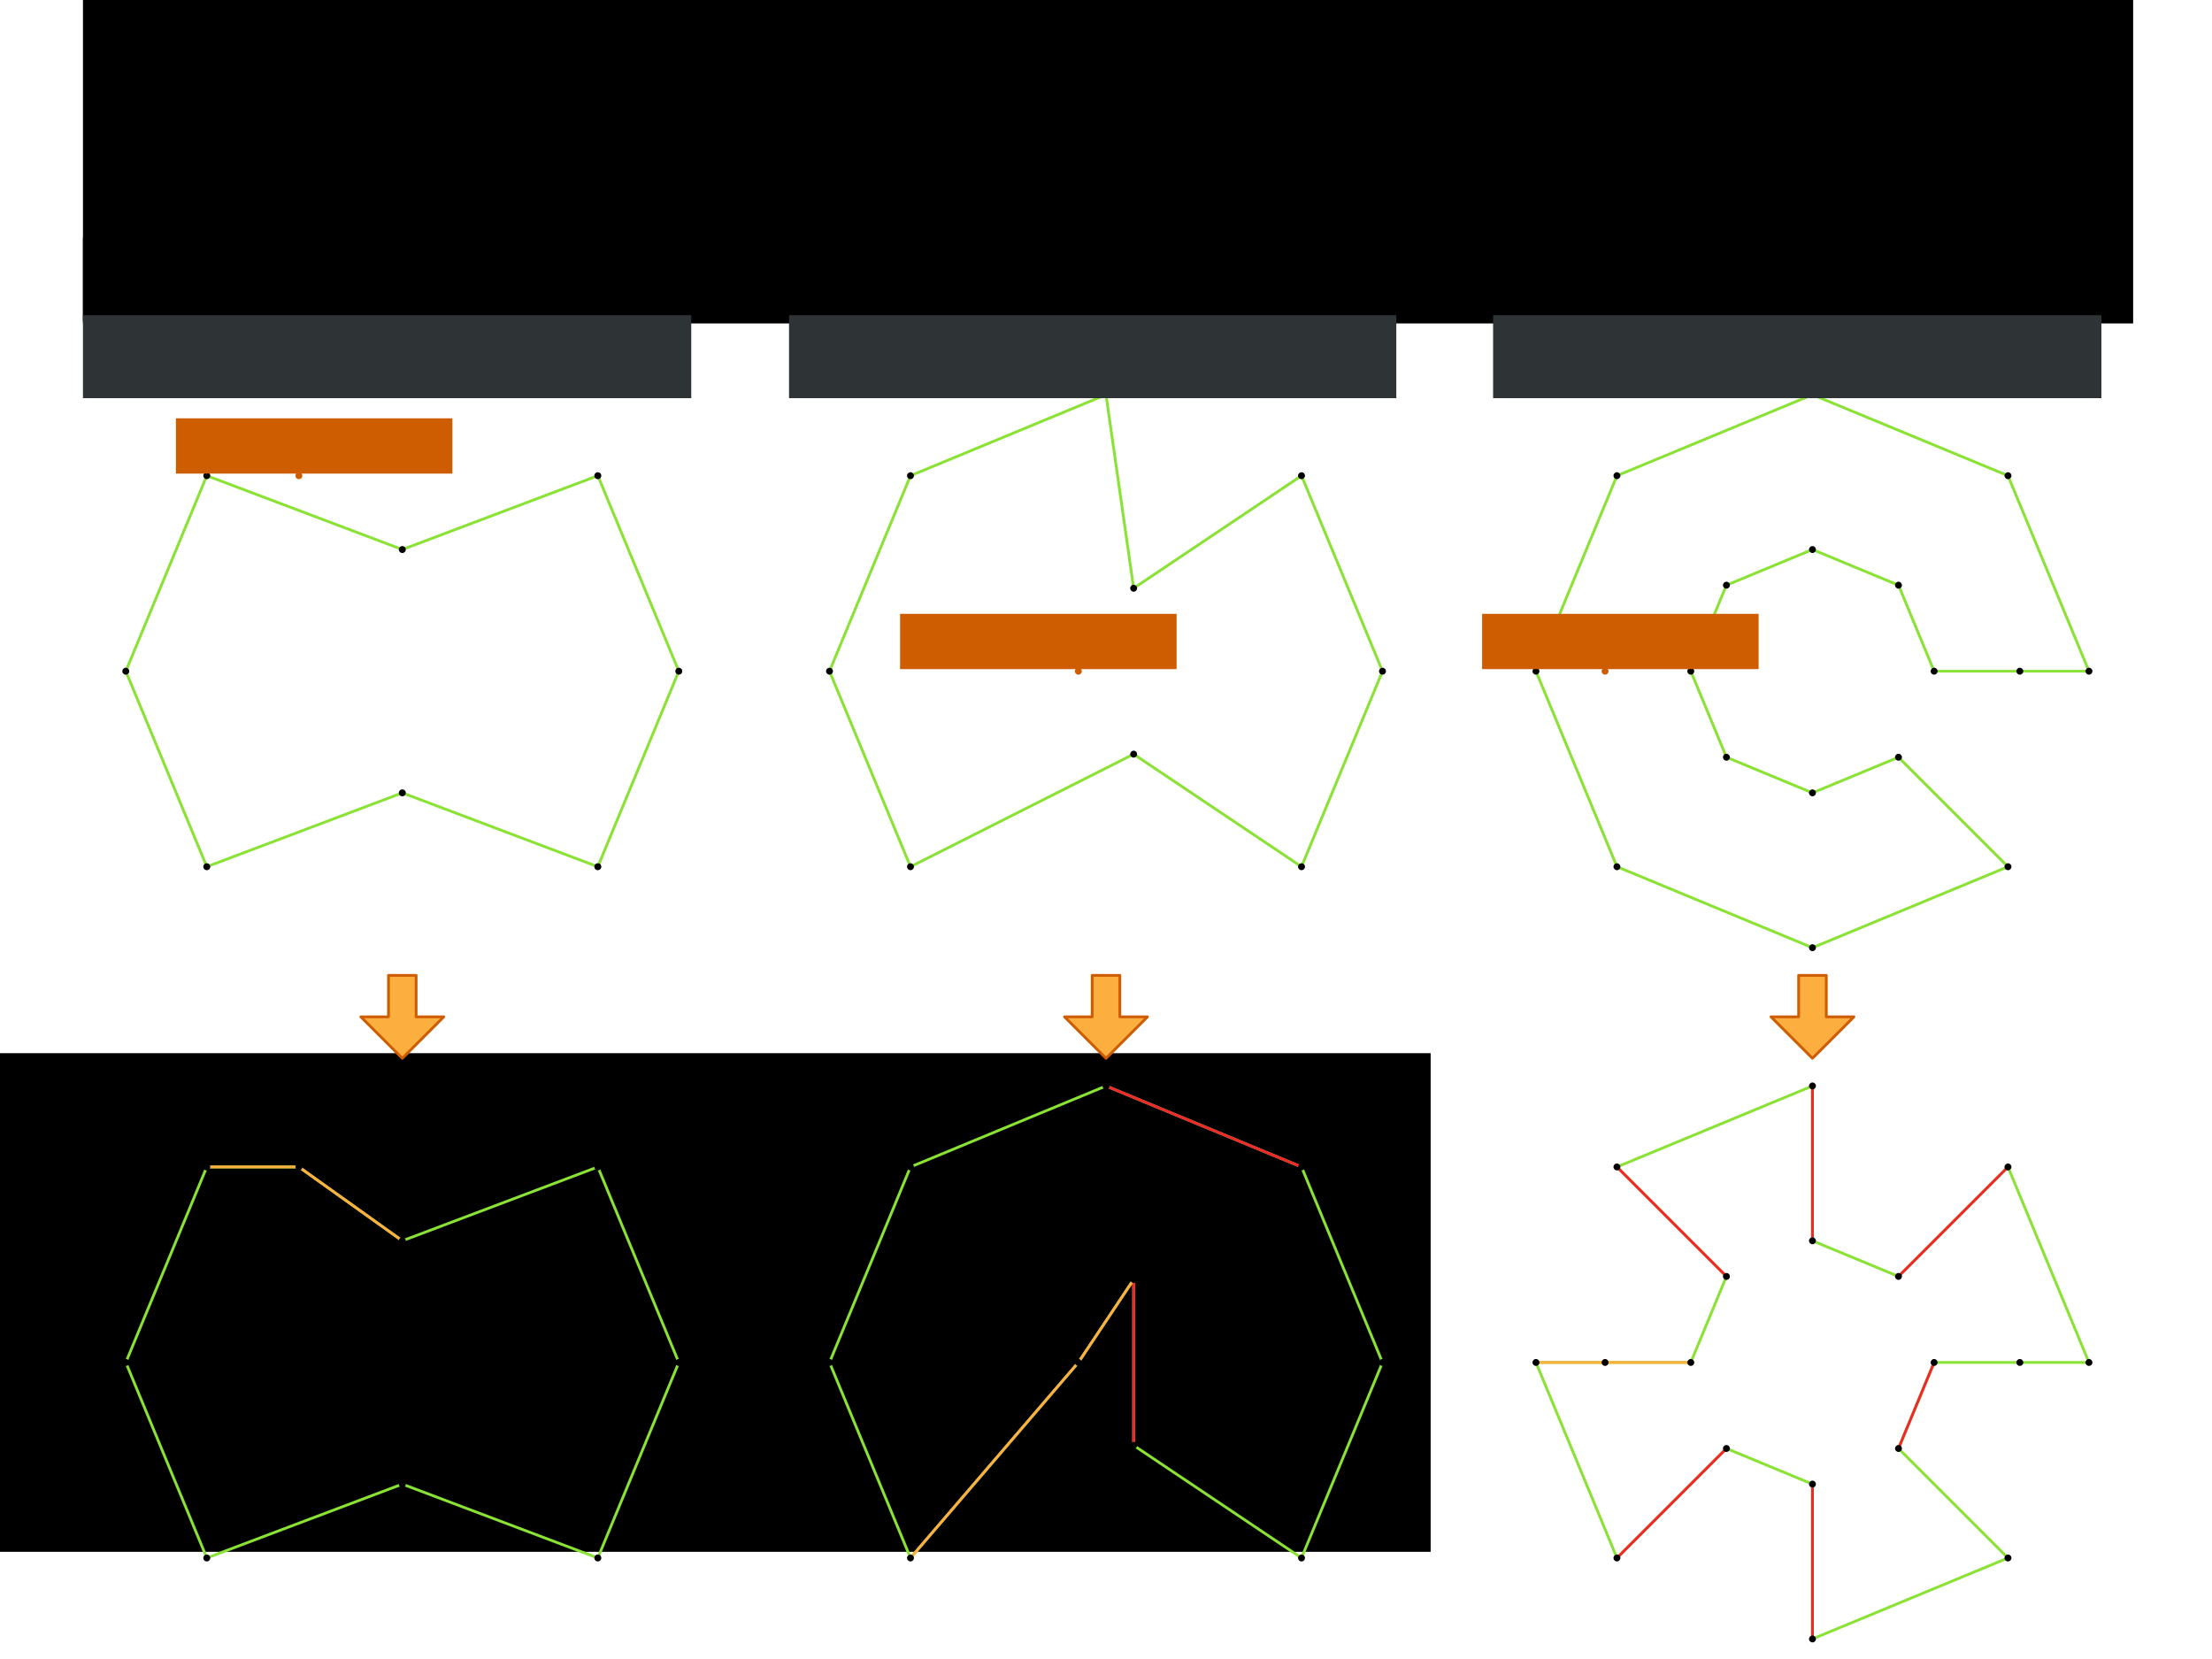 <?xml version="1.0" encoding="UTF-8" standalone="no"?>
<!-- Created with Inkscape (http://www.inkscape.org/) -->

<svg
   xmlns:dc="http://purl.org/dc/elements/1.1/"
   xmlns:cc="http://creativecommons.org/ns#"
   xmlns:rdf="http://www.w3.org/1999/02/22-rdf-syntax-ns#"
   xmlns:svg="http://www.w3.org/2000/svg"
   xmlns="http://www.w3.org/2000/svg"
   xmlns:sodipodi="http://sodipodi.sourceforge.net/DTD/sodipodi-0.dtd"
   xmlns:inkscape="http://www.inkscape.org/namespaces/inkscape"
   width="800"
   height="600"
   id="svg2"
   version="1.1"
   inkscape:version="0.48.5 r10040"
   sodipodi:docname="tspOptimalSolutionVolatility.svg"
   inkscape:export-filename="tspOptimalSolutionVolatility.png"
   inkscape:export-xdpi="90"
   inkscape:export-ydpi="90">
  <defs
     id="defs4">
    <inkscape:perspective
       sodipodi:type="inkscape:persp3d"
       inkscape:vp_x="0 : 526.18109 : 1"
       inkscape:vp_y="0 : 1000 : 0"
       inkscape:vp_z="744.09448 : 526.18109 : 1"
       inkscape:persp3d-origin="372.04724 : 350.78739 : 1"
       id="perspective10" />
    <inkscape:perspective
       id="perspective3633"
       inkscape:persp3d-origin="0.5 : 0.33333333 : 1"
       inkscape:vp_z="1 : 0.5 : 1"
       inkscape:vp_y="0 : 1000 : 0"
       inkscape:vp_x="0 : 0.5 : 1"
       sodipodi:type="inkscape:persp3d" />
    <inkscape:perspective
       id="perspective3633-0"
       inkscape:persp3d-origin="0.5 : 0.33333333 : 1"
       inkscape:vp_z="1 : 0.5 : 1"
       inkscape:vp_y="0 : 1000 : 0"
       inkscape:vp_x="0 : 0.5 : 1"
       sodipodi:type="inkscape:persp3d" />
    <inkscape:perspective
       id="perspective3633-4"
       inkscape:persp3d-origin="0.5 : 0.33333333 : 1"
       inkscape:vp_z="1 : 0.5 : 1"
       inkscape:vp_y="0 : 1000 : 0"
       inkscape:vp_x="0 : 0.5 : 1"
       sodipodi:type="inkscape:persp3d" />
    <inkscape:perspective
       id="perspective3633-6"
       inkscape:persp3d-origin="0.5 : 0.33333333 : 1"
       inkscape:vp_z="1 : 0.5 : 1"
       inkscape:vp_y="0 : 1000 : 0"
       inkscape:vp_x="0 : 0.5 : 1"
       sodipodi:type="inkscape:persp3d" />
    <inkscape:perspective
       id="perspective3702"
       inkscape:persp3d-origin="0.5 : 0.33333333 : 1"
       inkscape:vp_z="1 : 0.5 : 1"
       inkscape:vp_y="0 : 1000 : 0"
       inkscape:vp_x="0 : 0.5 : 1"
       sodipodi:type="inkscape:persp3d" />
    <inkscape:perspective
       id="perspective3740"
       inkscape:persp3d-origin="0.5 : 0.33333333 : 1"
       inkscape:vp_z="1 : 0.5 : 1"
       inkscape:vp_y="0 : 1000 : 0"
       inkscape:vp_x="0 : 0.5 : 1"
       sodipodi:type="inkscape:persp3d" />
    <inkscape:perspective
       id="perspective3775"
       inkscape:persp3d-origin="0.5 : 0.33333333 : 1"
       inkscape:vp_z="1 : 0.5 : 1"
       inkscape:vp_y="0 : 1000 : 0"
       inkscape:vp_x="0 : 0.5 : 1"
       sodipodi:type="inkscape:persp3d" />
    <inkscape:perspective
       id="perspective3775-7"
       inkscape:persp3d-origin="0.5 : 0.33333333 : 1"
       inkscape:vp_z="1 : 0.5 : 1"
       inkscape:vp_y="0 : 1000 : 0"
       inkscape:vp_x="0 : 0.5 : 1"
       sodipodi:type="inkscape:persp3d" />
    <inkscape:perspective
       id="perspective3775-4"
       inkscape:persp3d-origin="0.5 : 0.33333333 : 1"
       inkscape:vp_z="1 : 0.5 : 1"
       inkscape:vp_y="0 : 1000 : 0"
       inkscape:vp_x="0 : 0.5 : 1"
       sodipodi:type="inkscape:persp3d" />
    <inkscape:perspective
       id="perspective3775-75"
       inkscape:persp3d-origin="0.5 : 0.33333333 : 1"
       inkscape:vp_z="1 : 0.5 : 1"
       inkscape:vp_y="0 : 1000 : 0"
       inkscape:vp_x="0 : 0.5 : 1"
       sodipodi:type="inkscape:persp3d" />
    <inkscape:perspective
       id="perspective3896"
       inkscape:persp3d-origin="0.5 : 0.33333333 : 1"
       inkscape:vp_z="1 : 0.5 : 1"
       inkscape:vp_y="0 : 1000 : 0"
       inkscape:vp_x="0 : 0.5 : 1"
       sodipodi:type="inkscape:persp3d" />
    <inkscape:perspective
       id="perspective3896-4"
       inkscape:persp3d-origin="0.5 : 0.33333333 : 1"
       inkscape:vp_z="1 : 0.5 : 1"
       inkscape:vp_y="0 : 1000 : 0"
       inkscape:vp_x="0 : 0.5 : 1"
       sodipodi:type="inkscape:persp3d" />
    <inkscape:perspective
       id="perspective3927"
       inkscape:persp3d-origin="0.5 : 0.33333333 : 1"
       inkscape:vp_z="1 : 0.5 : 1"
       inkscape:vp_y="0 : 1000 : 0"
       inkscape:vp_x="0 : 0.5 : 1"
       sodipodi:type="inkscape:persp3d" />
    <inkscape:perspective
       id="perspective3927-3"
       inkscape:persp3d-origin="0.5 : 0.33333333 : 1"
       inkscape:vp_z="1 : 0.5 : 1"
       inkscape:vp_y="0 : 1000 : 0"
       inkscape:vp_x="0 : 0.5 : 1"
       sodipodi:type="inkscape:persp3d" />
    <inkscape:perspective
       id="perspective3927-8"
       inkscape:persp3d-origin="0.5 : 0.33333333 : 1"
       inkscape:vp_z="1 : 0.5 : 1"
       inkscape:vp_y="0 : 1000 : 0"
       inkscape:vp_x="0 : 0.5 : 1"
       sodipodi:type="inkscape:persp3d" />
    <inkscape:perspective
       id="perspective4002"
       inkscape:persp3d-origin="0.5 : 0.33333333 : 1"
       inkscape:vp_z="1 : 0.5 : 1"
       inkscape:vp_y="0 : 1000 : 0"
       inkscape:vp_x="0 : 0.5 : 1"
       sodipodi:type="inkscape:persp3d" />
    <inkscape:perspective
       id="perspective4002-7"
       inkscape:persp3d-origin="0.5 : 0.33333333 : 1"
       inkscape:vp_z="1 : 0.5 : 1"
       inkscape:vp_y="0 : 1000 : 0"
       inkscape:vp_x="0 : 0.5 : 1"
       sodipodi:type="inkscape:persp3d" />
    <inkscape:perspective
       id="perspective4002-2"
       inkscape:persp3d-origin="0.5 : 0.33333333 : 1"
       inkscape:vp_z="1 : 0.5 : 1"
       inkscape:vp_y="0 : 1000 : 0"
       inkscape:vp_x="0 : 0.5 : 1"
       sodipodi:type="inkscape:persp3d" />
    <inkscape:perspective
       id="perspective4077"
       inkscape:persp3d-origin="0.5 : 0.33333333 : 1"
       inkscape:vp_z="1 : 0.5 : 1"
       inkscape:vp_y="0 : 1000 : 0"
       inkscape:vp_x="0 : 0.5 : 1"
       sodipodi:type="inkscape:persp3d" />
    <inkscape:perspective
       id="perspective4077-4"
       inkscape:persp3d-origin="0.5 : 0.33333333 : 1"
       inkscape:vp_z="1 : 0.5 : 1"
       inkscape:vp_y="0 : 1000 : 0"
       inkscape:vp_x="0 : 0.5 : 1"
       sodipodi:type="inkscape:persp3d" />
    <inkscape:perspective
       id="perspective4077-46"
       inkscape:persp3d-origin="0.5 : 0.33333333 : 1"
       inkscape:vp_z="1 : 0.5 : 1"
       inkscape:vp_y="0 : 1000 : 0"
       inkscape:vp_x="0 : 0.5 : 1"
       sodipodi:type="inkscape:persp3d" />
    <inkscape:perspective
       id="perspective4152"
       inkscape:persp3d-origin="0.5 : 0.33333333 : 1"
       inkscape:vp_z="1 : 0.5 : 1"
       inkscape:vp_y="0 : 1000 : 0"
       inkscape:vp_x="0 : 0.5 : 1"
       sodipodi:type="inkscape:persp3d" />
    <inkscape:perspective
       id="perspective4152-7"
       inkscape:persp3d-origin="0.5 : 0.33333333 : 1"
       inkscape:vp_z="1 : 0.5 : 1"
       inkscape:vp_y="0 : 1000 : 0"
       inkscape:vp_x="0 : 0.5 : 1"
       sodipodi:type="inkscape:persp3d" />
    <inkscape:perspective
       id="perspective4152-0"
       inkscape:persp3d-origin="0.5 : 0.33333333 : 1"
       inkscape:vp_z="1 : 0.5 : 1"
       inkscape:vp_y="0 : 1000 : 0"
       inkscape:vp_x="0 : 0.5 : 1"
       sodipodi:type="inkscape:persp3d" />
    <inkscape:perspective
       id="perspective4227"
       inkscape:persp3d-origin="0.5 : 0.33333333 : 1"
       inkscape:vp_z="1 : 0.5 : 1"
       inkscape:vp_y="0 : 1000 : 0"
       inkscape:vp_x="0 : 0.5 : 1"
       sodipodi:type="inkscape:persp3d" />
    <inkscape:perspective
       id="perspective4227-1"
       inkscape:persp3d-origin="0.5 : 0.33333333 : 1"
       inkscape:vp_z="1 : 0.5 : 1"
       inkscape:vp_y="0 : 1000 : 0"
       inkscape:vp_x="0 : 0.5 : 1"
       sodipodi:type="inkscape:persp3d" />
    <inkscape:perspective
       id="perspective4227-3"
       inkscape:persp3d-origin="0.5 : 0.33333333 : 1"
       inkscape:vp_z="1 : 0.5 : 1"
       inkscape:vp_y="0 : 1000 : 0"
       inkscape:vp_x="0 : 0.5 : 1"
       sodipodi:type="inkscape:persp3d" />
    <inkscape:perspective
       id="perspective2987"
       inkscape:persp3d-origin="0.5 : 0.33333333 : 1"
       inkscape:vp_z="1 : 0.5 : 1"
       inkscape:vp_y="0 : 1000 : 0"
       inkscape:vp_x="0 : 0.5 : 1"
       sodipodi:type="inkscape:persp3d" />
    <inkscape:perspective
       id="perspective3018"
       inkscape:persp3d-origin="0.5 : 0.33333333 : 1"
       inkscape:vp_z="1 : 0.5 : 1"
       inkscape:vp_y="0 : 1000 : 0"
       inkscape:vp_x="0 : 0.5 : 1"
       sodipodi:type="inkscape:persp3d" />
    <inkscape:perspective
       id="perspective3049"
       inkscape:persp3d-origin="0.5 : 0.33333333 : 1"
       inkscape:vp_z="1 : 0.5 : 1"
       inkscape:vp_y="0 : 1000 : 0"
       inkscape:vp_x="0 : 0.5 : 1"
       sodipodi:type="inkscape:persp3d" />
  </defs>
  <sodipodi:namedview
     id="base"
     pagecolor="#ffffff"
     bordercolor="#666666"
     borderopacity="1.0"
     inkscape:pageopacity="1"
     inkscape:pageshadow="2"
     inkscape:zoom="1.3483333"
     inkscape:cx="401.48331"
     inkscape:cy="300"
     inkscape:document-units="px"
     inkscape:current-layer="layer1"
     showgrid="true"
     width="800px"
     borderlayer="true"
     gridtolerance="10"
     inkscape:window-width="1920"
     inkscape:window-height="1015"
     inkscape:window-x="0"
     inkscape:window-y="27"
     inkscape:window-maximized="1"
     inkscape:snap-grids="false"
     inkscape:snap-bbox="false"
     showguides="true"
     inkscape:guide-bbox="true"
     inkscape:snap-global="true"
     inkscape:object-nodes="false"
     inkscape:snap-smooth-nodes="false"
     inkscape:snap-object-midpoints="true"
     inkscape:snap-to-guides="false"
     inkscape:snap-nodes="true">
    <inkscape:grid
       empspacing="10"
       visible="true"
       enabled="true"
       snapvisiblegridlinesonly="true"
       spacingx="10px"
       spacingy="10px"
       dotted="true"
       type="xygrid"
       id="grid2845" />
  </sodipodi:namedview>
  <g
     inkscape:label="Base"
     inkscape:groupmode="layer"
     id="layer1"
     transform="translate(0,-452.362)"
     style="display:inline">
    <flowRoot
       xml:space="preserve"
       id="flowRoot4302"
       style="font-size:36px;font-style:normal;font-variant:normal;font-weight:normal;font-stretch:normal;text-align:center;line-height:125%;writing-mode:lr-tb;text-anchor:middle;fill:#000000;fill-opacity:1;stroke:none;font-family:Arial;-inkscape-font-specification:Arial"
       transform="translate(-20,230.362)"><flowRegion
         id="flowRegion4304"><rect
           id="rect4306"
           width="741.483"
           height="118.974"
           x="50"
           y="220"
           style="font-size:36px;text-align:center;text-anchor:middle" /></flowRegion><flowPara
         id="flowPara4308">Solution Optimale liée au cas du parcours routier du vendeur lambda -TSP </flowPara></flowRoot>    <flowRoot
       transform="translate(-20,388.362)"
       xml:space="preserve"
       id="flowRoot4302-6"
       style="font-size:14px;font-style:normal;font-variant:normal;font-weight:normal;font-stretch:normal;text-align:center;line-height:125%;writing-mode:lr-tb;text-anchor:middle;fill:#000000;fill-opacity:1;stroke:none;font-family:Arial;-inkscape-font-specification:Arial"><flowRegion
         id="flowRegion4304-7"><rect
           id="rect4306-3"
           width="740"
           height="30"
           x="50"
           y="150"
           style="font-size:14px;text-align:center;text-anchor:middle" /></flowRegion><flowPara
         id="flowPara4308-6">Quel est l'impact d'un changement sur le parcours initial ?</flowPara></flowRoot>    <g
       id="g3709"
       transform="translate(0,20)" />
    <flowRoot
       xml:space="preserve"
       id="flowRoot4157"
       style="font-size:40px;font-style:normal;font-weight:normal;line-height:125%;letter-spacing:0px;word-spacing:0px;fill:#000000;fill-opacity:1;stroke:none;font-family:Sans"><flowRegion
         id="flowRegion4159"><rect
           id="rect4161"
           width="10.955"
           height="72.472"
           x="16.011"
           y="-53.933" /></flowRegion><flowPara
         id="flowPara4163" /></flowRoot>    <flowRoot
       xml:space="preserve"
       id="flowRoot4442"
       style="font-size:20px;font-style:normal;font-variant:normal;font-weight:normal;font-stretch:normal;line-height:125%;letter-spacing:0px;word-spacing:0px;fill:#000000;fill-opacity:1;stroke:none;font-family:Serif;-inkscape-font-specification:Serif"
       transform="translate(0,452.362)"><flowRegion
         id="flowRegion4444"><rect
           id="rect4446"
           width="2.528"
           height="91.011"
           x="503.09"
           y="458.427" /></flowRegion><flowPara
         id="flowPara4448" /></flowRoot>    <flowRoot
       xml:space="preserve"
       id="flowRoot4510"
       style="font-size:20px;font-style:normal;font-variant:normal;font-weight:normal;font-stretch:normal;line-height:125%;letter-spacing:0px;word-spacing:0px;fill:#000000;fill-opacity:1;stroke:none;font-family:Serif;-inkscape-font-specification:Serif"
       transform="translate(0,452.362)"><flowRegion
         id="flowRegion4512"><rect
           id="rect4514"
           width="555.337"
           height="180.337"
           x="-37.921"
           y="380.899" /></flowRegion><flowPara
         id="flowPara4516" /></flowRoot>    <g
       id="g8492"
       transform="matrix(0.5,0,0,0.5,-386.845,504.431)" />
    <g
       transform="matrix(0.5,0,0,0.5,-416.845,504.431)"
       id="g8502" />
    <g
       transform="translate(1.604,-270)"
       id="g3617" />
    <g
       transform="matrix(0.75,0,0,0.75,875.063,57.966)"
       id="g5639" />
    <g
       id="g5659"
       transform="matrix(0.75,0,0,0.75,875.063,20.466)" />
    <g
       id="g5667"
       transform="translate(0.984,-12.791)">
      <path
         inkscape:connector-curvature="0"
         id="path5665"
         d="m 754.516,707.903 -29.289,-70.711 -70.711,-29.289 -70.711,29.289 -29.289,70.711 29.289,70.711 70.711,29.289 70.711,-29.289 -39.598,-39.598 -31.113,12.887 -31.113,-12.887 -12.887,-31.113 12.887,-31.113 31.113,-12.887 31.113,12.887 12.887,31.113 31,0 25,0"
         style="color:#000000;fill:none;stroke:#8ae234;stroke-width:1;stroke-linecap:round;stroke-linejoin:round;stroke-miterlimit:4;stroke-opacity:1;stroke-dasharray:none;marker:none;visibility:visible;display:inline;overflow:visible;enable-background:accumulate"
         sodipodi:nodetypes="cccccccccccccccccc" />
      <g
         transform="translate(653.266,456.791)"
         id="g4877">
        <path
           sodipodi:type="arc"
           style="color:#000000;fill:#000000;fill-opacity:1;fill-rule:nonzero;stroke:none;stroke-width:2;marker:none;visibility:visible;display:inline;overflow:visible;enable-background:accumulate"
           id="path4776-4"
           sodipodi:cx="145"
           sodipodi:cy="315"
           sodipodi:rx="5"
           sodipodi:ry="5"
           d="m 150,315 c 0,2.761 -2.239,5 -5,5 -2.761,0 -5,-2.239 -5,-5 0,-2.761 2.239,-5 5,-5 2.761,0 5,2.239 5,5 z"
           transform="matrix(0.25,0,0,0.25,-35,72.362)" />
        <path
           transform="matrix(0.25,0,0,0.25,35.711,101.651)"
           d="m 150,315 c 0,2.761 -2.239,5 -5,5 -2.761,0 -5,-2.239 -5,-5 0,-2.761 2.239,-5 5,-5 2.761,0 5,2.239 5,5 z"
           sodipodi:ry="5"
           sodipodi:rx="5"
           sodipodi:cy="315"
           sodipodi:cx="145"
           id="path4841"
           style="color:#000000;fill:#000000;fill-opacity:1;fill-rule:nonzero;stroke:none;stroke-width:2;marker:none;visibility:visible;display:inline;overflow:visible;enable-background:accumulate"
           sodipodi:type="arc" />
        <path
           transform="matrix(0.25,0,0,0.25,65,172.362)"
           d="m 150,315 c 0,2.761 -2.239,5 -5,5 -2.761,0 -5,-2.239 -5,-5 0,-2.761 2.239,-5 5,-5 2.761,0 5,2.239 5,5 z"
           sodipodi:ry="5"
           sodipodi:rx="5"
           sodipodi:cy="315"
           sodipodi:cx="145"
           id="path4843"
           style="color:#000000;fill:#000000;fill-opacity:1;fill-rule:nonzero;stroke:none;stroke-width:2;marker:none;visibility:visible;display:inline;overflow:visible;enable-background:accumulate"
           sodipodi:type="arc" />
        <path
           sodipodi:type="arc"
           style="color:#000000;fill:#000000;fill-opacity:1;fill-rule:nonzero;stroke:none;stroke-width:2;marker:none;visibility:visible;display:inline;overflow:visible;enable-background:accumulate"
           id="path4845"
           sodipodi:cx="145"
           sodipodi:cy="315"
           sodipodi:rx="5"
           sodipodi:ry="5"
           d="m 150,315 c 0,2.761 -2.239,5 -5,5 -2.761,0 -5,-2.239 -5,-5 0,-2.761 2.239,-5 5,-5 2.761,0 5,2.239 5,5 z"
           transform="matrix(0.25,0,0,0.25,35.711,243.073)" />
        <path
           transform="matrix(0.25,0,0,0.25,-35,272.362)"
           d="m 150,315 c 0,2.761 -2.239,5 -5,5 -2.761,0 -5,-2.239 -5,-5 0,-2.761 2.239,-5 5,-5 2.761,0 5,2.239 5,5 z"
           sodipodi:ry="5"
           sodipodi:rx="5"
           sodipodi:cy="315"
           sodipodi:cx="145"
           id="path4847"
           style="color:#000000;fill:#000000;fill-opacity:1;fill-rule:nonzero;stroke:none;stroke-width:2;marker:none;visibility:visible;display:inline;overflow:visible;enable-background:accumulate"
           sodipodi:type="arc" />
        <path
           transform="matrix(0.25,0,0,0.25,-105.711,243.073)"
           d="m 150,315 c 0,2.761 -2.239,5 -5,5 -2.761,0 -5,-2.239 -5,-5 0,-2.761 2.239,-5 5,-5 2.761,0 5,2.239 5,5 z"
           sodipodi:ry="5"
           sodipodi:rx="5"
           sodipodi:cy="315"
           sodipodi:cx="145"
           id="path4849"
           style="color:#000000;fill:#000000;fill-opacity:1;fill-rule:nonzero;stroke:none;stroke-width:2;marker:none;visibility:visible;display:inline;overflow:visible;enable-background:accumulate"
           sodipodi:type="arc" />
        <path
           sodipodi:type="arc"
           style="color:#000000;fill:#000000;fill-opacity:1;fill-rule:nonzero;stroke:none;stroke-width:2;marker:none;visibility:visible;display:inline;overflow:visible;enable-background:accumulate"
           id="path4851"
           sodipodi:cx="145"
           sodipodi:cy="315"
           sodipodi:rx="5"
           sodipodi:ry="5"
           d="m 150,315 c 0,2.761 -2.239,5 -5,5 -2.761,0 -5,-2.239 -5,-5 0,-2.761 2.239,-5 5,-5 2.761,0 5,2.239 5,5 z"
           transform="matrix(0.25,0,0,0.25,-105.711,101.651)" />
        <path
           sodipodi:type="arc"
           style="color:#000000;fill:#000000;fill-opacity:1;fill-rule:nonzero;stroke:none;stroke-width:2;marker:none;visibility:visible;display:inline;overflow:visible;enable-background:accumulate"
           id="path4853"
           sodipodi:cx="145"
           sodipodi:cy="315"
           sodipodi:rx="5"
           sodipodi:ry="5"
           d="m 150,315 c 0,2.761 -2.239,5 -5,5 -2.761,0 -5,-2.239 -5,-5 0,-2.761 2.239,-5 5,-5 2.761,0 5,2.239 5,5 z"
           transform="matrix(0.25,0,0,0.25,-135,172.362)" />
        <path
           transform="matrix(0.25,0,0,0.25,-35,128.362)"
           d="m 150,315 c 0,2.761 -2.239,5 -5,5 -2.761,0 -5,-2.239 -5,-5 0,-2.761 2.239,-5 5,-5 2.761,0 5,2.239 5,5 z"
           sodipodi:ry="5"
           sodipodi:rx="5"
           sodipodi:cy="315"
           sodipodi:cx="145"
           id="path4855"
           style="color:#000000;fill:#000000;fill-opacity:1;fill-rule:nonzero;stroke:none;stroke-width:2;marker:none;visibility:visible;display:inline;overflow:visible;enable-background:accumulate"
           sodipodi:type="arc" />
        <path
           sodipodi:type="arc"
           style="color:#000000;fill:#000000;fill-opacity:1;fill-rule:nonzero;stroke:none;stroke-width:2;marker:none;visibility:visible;display:inline;overflow:visible;enable-background:accumulate"
           id="path4857"
           sodipodi:cx="145"
           sodipodi:cy="315"
           sodipodi:rx="5"
           sodipodi:ry="5"
           d="m 150,315 c 0,2.761 -2.239,5 -5,5 -2.761,0 -5,-2.239 -5,-5 0,-2.761 2.239,-5 5,-5 2.761,0 5,2.239 5,5 z"
           transform="matrix(0.25,0,0,0.25,-35,216.362)" />
        <path
           sodipodi:type="arc"
           style="color:#000000;fill:#000000;fill-opacity:1;fill-rule:nonzero;stroke:none;stroke-width:2;marker:none;visibility:visible;display:inline;overflow:visible;enable-background:accumulate"
           id="path4859"
           sodipodi:cx="145"
           sodipodi:cy="315"
           sodipodi:rx="5"
           sodipodi:ry="5"
           d="m 150,315 c 0,2.761 -2.239,5 -5,5 -2.761,0 -5,-2.239 -5,-5 0,-2.761 2.239,-5 5,-5 2.761,0 5,2.239 5,5 z"
           transform="matrix(0.25,0,0,0.25,-3.887,141.249)" />
        <path
           transform="matrix(0.25,0,0,0.25,-66.113,141.249)"
           d="m 150,315 c 0,2.761 -2.239,5 -5,5 -2.761,0 -5,-2.239 -5,-5 0,-2.761 2.239,-5 5,-5 2.761,0 5,2.239 5,5 z"
           sodipodi:ry="5"
           sodipodi:rx="5"
           sodipodi:cy="315"
           sodipodi:cx="145"
           id="path4861"
           style="color:#000000;fill:#000000;fill-opacity:1;fill-rule:nonzero;stroke:none;stroke-width:2;marker:none;visibility:visible;display:inline;overflow:visible;enable-background:accumulate"
           sodipodi:type="arc" />
        <path
           sodipodi:type="arc"
           style="color:#000000;fill:#000000;fill-opacity:1;fill-rule:nonzero;stroke:none;stroke-width:2;marker:none;visibility:visible;display:inline;overflow:visible;enable-background:accumulate"
           id="path4865"
           sodipodi:cx="145"
           sodipodi:cy="315"
           sodipodi:rx="5"
           sodipodi:ry="5"
           d="m 150,315 c 0,2.761 -2.239,5 -5,5 -2.761,0 -5,-2.239 -5,-5 0,-2.761 2.239,-5 5,-5 2.761,0 5,2.239 5,5 z"
           transform="matrix(0.25,0,0,0.25,9,172.362)" />
        <path
           transform="matrix(0.25,0,0,0.25,-79,172.362)"
           d="m 150,315 c 0,2.761 -2.239,5 -5,5 -2.761,0 -5,-2.239 -5,-5 0,-2.761 2.239,-5 5,-5 2.761,0 5,2.239 5,5 z"
           sodipodi:ry="5"
           sodipodi:rx="5"
           sodipodi:cy="315"
           sodipodi:cx="145"
           id="path4867"
           style="color:#000000;fill:#000000;fill-opacity:1;fill-rule:nonzero;stroke:none;stroke-width:2;marker:none;visibility:visible;display:inline;overflow:visible;enable-background:accumulate"
           sodipodi:type="arc" />
        <path
           transform="matrix(0.25,0,0,0.25,-3.887,203.475)"
           d="m 150,315 c 0,2.761 -2.239,5 -5,5 -2.761,0 -5,-2.239 -5,-5 0,-2.761 2.239,-5 5,-5 2.761,0 5,2.239 5,5 z"
           sodipodi:ry="5"
           sodipodi:rx="5"
           sodipodi:cy="315"
           sodipodi:cx="145"
           id="path4869"
           style="color:#000000;fill:#000000;fill-opacity:1;fill-rule:nonzero;stroke:none;stroke-width:2;marker:none;visibility:visible;display:inline;overflow:visible;enable-background:accumulate"
           sodipodi:type="arc" />
        <path
           sodipodi:type="arc"
           style="color:#000000;fill:#000000;fill-opacity:1;fill-rule:nonzero;stroke:none;stroke-width:2;marker:none;visibility:visible;display:inline;overflow:visible;enable-background:accumulate"
           id="path4871"
           sodipodi:cx="145"
           sodipodi:cy="315"
           sodipodi:rx="5"
           sodipodi:ry="5"
           d="m 150,315 c 0,2.761 -2.239,5 -5,5 -2.761,0 -5,-2.239 -5,-5 0,-2.761 2.239,-5 5,-5 2.761,0 5,2.239 5,5 z"
           transform="matrix(0.25,0,0,0.25,-66.113,203.475)" />
        <path
           transform="matrix(0.25,0,0,0.25,40,172.362)"
           d="m 150,315 c 0,2.761 -2.239,5 -5,5 -2.761,0 -5,-2.239 -5,-5 0,-2.761 2.239,-5 5,-5 2.761,0 5,2.239 5,5 z"
           sodipodi:ry="5"
           sodipodi:rx="5"
           sodipodi:cy="315"
           sodipodi:cx="145"
           id="path4873"
           style="color:#000000;fill:#000000;fill-opacity:1;fill-rule:nonzero;stroke:none;stroke-width:2;marker:none;visibility:visible;display:inline;overflow:visible;enable-background:accumulate"
           sodipodi:type="arc" />
        <path
           sodipodi:type="arc"
           style="color:#000000;fill:#ce5c00;fill-opacity:1;fill-rule:nonzero;stroke:none;stroke-width:2;marker:none;visibility:visible;display:inline;overflow:visible;enable-background:accumulate"
           id="path4875"
           sodipodi:cx="145"
           sodipodi:cy="315"
           sodipodi:rx="5"
           sodipodi:ry="5"
           d="m 150,315 c 0,2.761 -2.239,5 -5,5 -2.761,0 -5,-2.239 -5,-5 0,-2.761 2.239,-5 5,-5 2.761,0 5,2.239 5,5 z"
           transform="matrix(0.25,0,0,0.25,-110,172.362)" />
      </g>
    </g>
    <flowRoot
       style="font-size:16px;font-style:normal;font-variant:normal;font-weight:normal;font-stretch:normal;text-align:center;line-height:125%;writing-mode:lr-tb;text-anchor:middle;fill:#ce5c00;fill-opacity:1;stroke:none;display:inline;font-family:Arial;-inkscape-font-specification:Arial"
       id="flowRoot5731"
       xml:space="preserve"
       transform="translate(210.945,452.272)"><flowRegion
         id="flowRegion5733"><rect
           style="font-size:16px;font-weight:normal;text-align:center;text-anchor:middle;fill:#ce5c00;-inkscape-font-specification:Arial"
           y="222.091"
           x="325.082"
           height="20"
           width="100"
           id="rect5735" /></flowRegion><flowPara
         id="flowPara5737">nouveau</flowPara></flowRoot>    <path
       style="color:#000000;fill:#fcaf3e;fill-opacity:1;fill-rule:nonzero;stroke:#ce5c00;stroke-width:1;stroke-linecap:round;stroke-linejoin:round;stroke-miterlimit:4;stroke-opacity:1;stroke-dasharray:none;stroke-dashoffset:40;marker:none;visibility:visible;display:inline;overflow:visible;enable-background:accumulate"
       d="m 650.5,805.112 10,0 0,15 10,0 -15,15 -15,-15 10,0 0,-15"
       id="path5747"
       inkscape:connector-curvature="0"
       sodipodi:nodetypes="cccccccc" />
    <path
       inkscape:connector-curvature="0"
       id="path5939"
       d="m 216.211,624.401 -70.711,26.711 -70.711,-26.711 -29.289,70.711 29.289,70.711 70.711,-26.711 70.711,26.711 29.289,-70.711 -29.289,-70.711"
       style="color:#000000;fill:none;stroke:#8ae234;stroke-width:1;stroke-linecap:round;stroke-linejoin:round;stroke-miterlimit:4;stroke-opacity:1;stroke-dasharray:none;marker:none;visibility:visible;display:inline;overflow:visible;enable-background:accumulate"
       sodipodi:nodetypes="ccccccccc" />
    <path
       sodipodi:type="arc"
       style="color:#000000;fill:#000000;fill-opacity:1;fill-rule:nonzero;stroke:none;stroke-width:2;marker:none;visibility:visible;display:inline;overflow:visible;enable-background:accumulate"
       id="path5945"
       sodipodi:cx="145"
       sodipodi:cy="315"
       sodipodi:rx="5"
       sodipodi:ry="5"
       d="m 150,315 a 5,5 0 1 1 -10,0 5,5 0 1 1 10,0 z"
       transform="matrix(0.25,0,0,0.25,179.961,545.651)" />
    <path
       sodipodi:type="arc"
       style="color:#000000;fill:#000000;fill-opacity:1;fill-rule:nonzero;stroke:none;stroke-width:2;marker:none;visibility:visible;display:inline;overflow:visible;enable-background:accumulate"
       id="path5947"
       sodipodi:cx="145"
       sodipodi:cy="315"
       sodipodi:rx="5"
       sodipodi:ry="5"
       d="m 150,315 a 5,5 0 1 1 -10,0 5,5 0 1 1 10,0 z"
       transform="matrix(0.25,0,0,0.25,209.25,616.362)" />
    <path
       transform="matrix(0.25,0,0,0.25,179.961,687.073)"
       d="m 150,315 a 5,5 0 1 1 -10,0 5,5 0 1 1 10,0 z"
       sodipodi:ry="5"
       sodipodi:rx="5"
       sodipodi:cy="315"
       sodipodi:cx="145"
       id="path5949"
       style="color:#000000;fill:#000000;fill-opacity:1;fill-rule:nonzero;stroke:none;stroke-width:2;marker:none;visibility:visible;display:inline;overflow:visible;enable-background:accumulate"
       sodipodi:type="arc" />
    <path
       sodipodi:type="arc"
       style="color:#000000;fill:#000000;fill-opacity:1;fill-rule:nonzero;stroke:none;stroke-width:2;marker:none;visibility:visible;display:inline;overflow:visible;enable-background:accumulate"
       id="path5953"
       sodipodi:cx="145"
       sodipodi:cy="315"
       sodipodi:rx="5"
       sodipodi:ry="5"
       d="m 150,315 a 5,5 0 1 1 -10,0 5,5 0 1 1 10,0 z"
       transform="matrix(0.25,0,0,0.25,38.539,687.073)" />
    <path
       transform="matrix(0.25,0,0,0.25,38.539,545.651)"
       d="m 150,315 a 5,5 0 1 1 -10,0 5,5 0 1 1 10,0 z"
       sodipodi:ry="5"
       sodipodi:rx="5"
       sodipodi:cy="315"
       sodipodi:cx="145"
       id="path5955"
       style="color:#000000;fill:#000000;fill-opacity:1;fill-rule:nonzero;stroke:none;stroke-width:2;marker:none;visibility:visible;display:inline;overflow:visible;enable-background:accumulate"
       sodipodi:type="arc" />
    <path
       transform="matrix(0.25,0,0,0.25,9.25,616.362)"
       d="m 150,315 a 5,5 0 1 1 -10,0 5,5 0 1 1 10,0 z"
       sodipodi:ry="5"
       sodipodi:rx="5"
       sodipodi:cy="315"
       sodipodi:cx="145"
       id="path5957"
       style="color:#000000;fill:#000000;fill-opacity:1;fill-rule:nonzero;stroke:none;stroke-width:2;marker:none;visibility:visible;display:inline;overflow:visible;enable-background:accumulate"
       sodipodi:type="arc" />
    <path
       sodipodi:type="arc"
       style="color:#000000;fill:#000000;fill-opacity:1;fill-rule:nonzero;stroke:none;stroke-width:2;marker:none;visibility:visible;display:inline;overflow:visible;enable-background:accumulate"
       id="path5959"
       sodipodi:cx="145"
       sodipodi:cy="315"
       sodipodi:rx="5"
       sodipodi:ry="5"
       d="m 150,315 a 5,5 0 1 1 -10,0 5,5 0 1 1 10,0 z"
       transform="matrix(0.25,0,0,0.25,109.25,572.362)" />
    <path
       transform="matrix(0.25,0,0,0.25,109.25,660.362)"
       d="m 150,315 a 5,5 0 1 1 -10,0 5,5 0 1 1 10,0 z"
       sodipodi:ry="5"
       sodipodi:rx="5"
       sodipodi:cy="315"
       sodipodi:cx="145"
       id="path5961"
       style="color:#000000;fill:#000000;fill-opacity:1;fill-rule:nonzero;stroke:none;stroke-width:2;marker:none;visibility:visible;display:inline;overflow:visible;enable-background:accumulate"
       sodipodi:type="arc" />
    <path
       transform="matrix(0.25,0,0,0.25,71.844,545.651)"
       d="m 150,315 a 5,5 0 1 1 -10,0 5,5 0 1 1 10,0 z"
       sodipodi:ry="5"
       sodipodi:rx="5"
       sodipodi:cy="315"
       sodipodi:cx="145"
       id="path5977"
       style="color:#000000;fill:#ce5c00;fill-opacity:1;fill-rule:nonzero;stroke:none;stroke-width:2;marker:none;visibility:visible;display:inline;overflow:visible;enable-background:accumulate"
       sodipodi:type="arc" />
    <flowRoot
       transform="translate(-261.461,381.561)"
       xml:space="preserve"
       id="flowRoot6021"
       style="font-size:16px;font-style:normal;font-variant:normal;font-weight:normal;font-stretch:normal;text-align:center;line-height:125%;writing-mode:lr-tb;text-anchor:middle;fill:#ce5c00;fill-opacity:1;stroke:none;display:inline;font-family:Arial;-inkscape-font-specification:Arial"><flowRegion
         id="flowRegion6023"><rect
           id="rect6025"
           width="100"
           height="20"
           x="325.082"
           y="222.091"
           style="font-size:16px;font-weight:normal;text-align:center;text-anchor:middle;fill:#ce5c00;-inkscape-font-specification:Arial" /></flowRegion><flowPara
         id="flowPara6027">nouveau</flowPara></flowRoot>    <path
       sodipodi:nodetypes="cccccccc"
       inkscape:connector-curvature="0"
       id="path6029"
       d="m 140.5,805.112 10,0 0,15 10,0 -15,15 -15,-15 10,0 0,-15"
       style="color:#000000;fill:#fcaf3e;fill-opacity:1;fill-rule:nonzero;stroke:#ce5c00;stroke-width:1;stroke-linecap:round;stroke-linejoin:round;stroke-miterlimit:4;stroke-opacity:1;stroke-dasharray:none;stroke-dashoffset:40;marker:none;visibility:visible;display:inline;overflow:visible;enable-background:accumulate" />
    <path
       inkscape:connector-curvature="0"
       id="path3220"
       d="m 470.711,624.401 -60.711,40.711 -10,-70 -70.711,29.289 -29.289,70.711 29.289,70.711 80.711,-40.711 60.711,40.711 29.289,-70.711 -29.289,-70.711"
       style="color:#000000;fill:none;stroke:#8ae234;stroke-width:1;stroke-linecap:round;stroke-linejoin:round;stroke-miterlimit:4;stroke-opacity:1;stroke-dasharray:none;marker:none;visibility:visible;display:inline;overflow:visible;enable-background:accumulate"
       sodipodi:nodetypes="cccccccccc" />
    <flowRoot
       transform="translate(0.445,452.272)"
       xml:space="preserve"
       id="flowRoot3260"
       style="font-size:16px;font-style:normal;font-variant:normal;font-weight:normal;font-stretch:normal;text-align:center;line-height:125%;writing-mode:lr-tb;text-anchor:middle;fill:#ce5c00;fill-opacity:1;stroke:none;display:inline;font-family:Arial;-inkscape-font-specification:Arial"><flowRegion
         id="flowRegion3262"><rect
           id="rect3264"
           width="100"
           height="20"
           x="325.082"
           y="222.091"
           style="font-size:16px;font-weight:normal;text-align:center;text-anchor:middle;fill:#ce5c00;-inkscape-font-specification:Arial" /></flowRegion><flowPara
         id="flowPara3266">nouveau</flowPara></flowRoot>    <path
       sodipodi:type="arc"
       style="color:#000000;fill:#ce5c00;fill-opacity:1;fill-rule:nonzero;stroke:none;stroke-width:2;marker:none;visibility:visible;display:inline;overflow:visible;enable-background:accumulate"
       id="path3306"
       sodipodi:cx="145"
       sodipodi:cy="315"
       sodipodi:rx="5"
       sodipodi:ry="5"
       d="m 150,315 a 5,5 0 1 1 -10,0 5,5 0 1 1 10,0 z"
       transform="matrix(0.25,0,0,0.25,353.75,616.362)" />
    <g
       id="g3534"
       transform="translate(0,19)">
      <path
         sodipodi:type="arc"
         style="color:#000000;fill:#000000;fill-opacity:1;fill-rule:nonzero;stroke:none;stroke-width:2;marker:none;visibility:visible;display:inline;overflow:visible;enable-background:accumulate"
         id="path3224"
         sodipodi:cx="145"
         sodipodi:cy="315"
         sodipodi:rx="5"
         sodipodi:ry="5"
         d="m 150,315 c 0,2.761 -2.239,5 -5,5 -2.761,0 -5,-2.239 -5,-5 0,-2.761 2.239,-5 5,-5 2.761,0 5,2.239 5,5 z"
         transform="matrix(0.25,0,0,0.25,363.75,497.362)" />
      <path
         transform="matrix(0.25,0,0,0.25,434.461,526.651)"
         d="m 150,315 c 0,2.761 -2.239,5 -5,5 -2.761,0 -5,-2.239 -5,-5 0,-2.761 2.239,-5 5,-5 2.761,0 5,2.239 5,5 z"
         sodipodi:ry="5"
         sodipodi:rx="5"
         sodipodi:cy="315"
         sodipodi:cx="145"
         id="path3226"
         style="color:#000000;fill:#000000;fill-opacity:1;fill-rule:nonzero;stroke:none;stroke-width:2;marker:none;visibility:visible;display:inline;overflow:visible;enable-background:accumulate"
         sodipodi:type="arc" />
      <path
         transform="matrix(0.25,0,0,0.25,463.75,597.362)"
         d="m 150,315 c 0,2.761 -2.239,5 -5,5 -2.761,0 -5,-2.239 -5,-5 0,-2.761 2.239,-5 5,-5 2.761,0 5,2.239 5,5 z"
         sodipodi:ry="5"
         sodipodi:rx="5"
         sodipodi:cy="315"
         sodipodi:cx="145"
         id="path3228"
         style="color:#000000;fill:#000000;fill-opacity:1;fill-rule:nonzero;stroke:none;stroke-width:2;marker:none;visibility:visible;display:inline;overflow:visible;enable-background:accumulate"
         sodipodi:type="arc" />
      <path
         sodipodi:type="arc"
         style="color:#000000;fill:#000000;fill-opacity:1;fill-rule:nonzero;stroke:none;stroke-width:2;marker:none;visibility:visible;display:inline;overflow:visible;enable-background:accumulate"
         id="path3230"
         sodipodi:cx="145"
         sodipodi:cy="315"
         sodipodi:rx="5"
         sodipodi:ry="5"
         d="m 150,315 c 0,2.761 -2.239,5 -5,5 -2.761,0 -5,-2.239 -5,-5 0,-2.761 2.239,-5 5,-5 2.761,0 5,2.239 5,5 z"
         transform="matrix(0.25,0,0,0.25,434.461,668.073)" />
      <path
         transform="matrix(0.25,0,0,0.25,293.039,668.073)"
         d="m 150,315 c 0,2.761 -2.239,5 -5,5 -2.761,0 -5,-2.239 -5,-5 0,-2.761 2.239,-5 5,-5 2.761,0 5,2.239 5,5 z"
         sodipodi:ry="5"
         sodipodi:rx="5"
         sodipodi:cy="315"
         sodipodi:cx="145"
         id="path3234"
         style="color:#000000;fill:#000000;fill-opacity:1;fill-rule:nonzero;stroke:none;stroke-width:2;marker:none;visibility:visible;display:inline;overflow:visible;enable-background:accumulate"
         sodipodi:type="arc" />
      <path
         sodipodi:type="arc"
         style="color:#000000;fill:#000000;fill-opacity:1;fill-rule:nonzero;stroke:none;stroke-width:2;marker:none;visibility:visible;display:inline;overflow:visible;enable-background:accumulate"
         id="path3236"
         sodipodi:cx="145"
         sodipodi:cy="315"
         sodipodi:rx="5"
         sodipodi:ry="5"
         d="m 150,315 c 0,2.761 -2.239,5 -5,5 -2.761,0 -5,-2.239 -5,-5 0,-2.761 2.239,-5 5,-5 2.761,0 5,2.239 5,5 z"
         transform="matrix(0.25,0,0,0.25,293.039,526.651)" />
      <path
         sodipodi:type="arc"
         style="color:#000000;fill:#000000;fill-opacity:1;fill-rule:nonzero;stroke:none;stroke-width:2;marker:none;visibility:visible;display:inline;overflow:visible;enable-background:accumulate"
         id="path3238"
         sodipodi:cx="145"
         sodipodi:cy="315"
         sodipodi:rx="5"
         sodipodi:ry="5"
         d="m 150,315 c 0,2.761 -2.239,5 -5,5 -2.761,0 -5,-2.239 -5,-5 0,-2.761 2.239,-5 5,-5 2.761,0 5,2.239 5,5 z"
         transform="matrix(0.25,0,0,0.25,263.75,597.362)" />
      <path
         sodipodi:type="arc"
         style="color:#000000;fill:#000000;fill-opacity:1;fill-rule:nonzero;stroke:none;stroke-width:2;marker:none;visibility:visible;display:inline;overflow:visible;enable-background:accumulate"
         id="path3248"
         sodipodi:cx="145"
         sodipodi:cy="315"
         sodipodi:rx="5"
         sodipodi:ry="5"
         d="m 150,315 c 0,2.761 -2.239,5 -5,5 -2.761,0 -5,-2.239 -5,-5 0,-2.761 2.239,-5 5,-5 2.761,0 5,2.239 5,5 z"
         transform="matrix(0.25,0,0,0.25,373.75,567.362)" />
      <path
         transform="matrix(0.25,0,0,0.25,373.75,627.362)"
         d="m 150,315 c 0,2.761 -2.239,5 -5,5 -2.761,0 -5,-2.239 -5,-5 0,-2.761 2.239,-5 5,-5 2.761,0 5,2.239 5,5 z"
         sodipodi:ry="5"
         sodipodi:rx="5"
         sodipodi:cy="315"
         sodipodi:cx="145"
         id="path3308"
         style="color:#000000;fill:#000000;fill-opacity:1;fill-rule:nonzero;stroke:none;stroke-width:2;marker:none;visibility:visible;display:inline;overflow:visible;enable-background:accumulate"
         sodipodi:type="arc" />
    </g>
    <path
       style="color:#000000;fill:#fcaf3e;fill-opacity:1;fill-rule:nonzero;stroke:#ce5c00;stroke-width:1;stroke-linecap:round;stroke-linejoin:round;stroke-miterlimit:4;stroke-opacity:1;stroke-dasharray:none;stroke-dashoffset:40;marker:none;visibility:visible;display:inline;overflow:visible;enable-background:accumulate"
       d="m 395,805.112 10,0 0,15 10,0 -15,15 -15,-15 10,0 0,-15"
       id="path3379"
       inkscape:connector-curvature="0"
       sodipodi:nodetypes="cccccccc" />
  </g>
  <g
     inkscape:groupmode="layer"
     id="layer2"
     inkscape:label="No effect answer"
     style="display:inline">
    <path
       sodipodi:nodetypes="cccccccccc"
       style="color:#000000;fill:none;stroke:#8ae234;stroke-width:1;stroke-linecap:round;stroke-linejoin:round;stroke-miterlimit:4;stroke-opacity:1;stroke-dasharray:none;marker:none;visibility:visible;display:inline;overflow:visible;enable-background:accumulate"
       d="m 216.211,422.039 -70.711,26.711 -37.406,-26.711 -33.305,0 L 45.5,492.75 74.789,563.461 145.5,536.75 216.211,563.461 245.5,492.75 216.211,422.039"
       id="path6183"
       inkscape:connector-curvature="0" />
    <path
       style="color:#000000;fill:none;stroke:#fcaf3e;stroke-width:1;stroke-linecap:round;stroke-linejoin:round;stroke-miterlimit:4;stroke-opacity:1;stroke-dasharray:none;stroke-dashoffset:40;marker:none;visibility:visible;display:inline;overflow:visible;enable-background:accumulate"
       d="m 145.5,448.75 -37.406,-26.711 -33.305,0"
       id="path6227"
       inkscape:connector-curvature="0" />
    <path
       transform="matrix(0.25,0,0,0.25,179.961,343.289)"
       d="m 150,315 a 5,5 0 1 1 -10,0 5,5 0 1 1 10,0 z"
       sodipodi:ry="5"
       sodipodi:rx="5"
       sodipodi:cy="315"
       sodipodi:cx="145"
       id="path6185"
       style="color:#000000;fill:#000000;fill-opacity:1;fill-rule:nonzero;stroke:none;stroke-width:2;marker:none;visibility:visible;display:inline;overflow:visible;enable-background:accumulate"
       sodipodi:type="arc" />
    <path
       transform="matrix(0.25,0,0,0.25,209.25,414)"
       d="m 150,315 a 5,5 0 1 1 -10,0 5,5 0 1 1 10,0 z"
       sodipodi:ry="5"
       sodipodi:rx="5"
       sodipodi:cy="315"
       sodipodi:cx="145"
       id="path6187"
       style="color:#000000;fill:#000000;fill-opacity:1;fill-rule:nonzero;stroke:none;stroke-width:2;marker:none;visibility:visible;display:inline;overflow:visible;enable-background:accumulate"
       sodipodi:type="arc" />
    <path
       sodipodi:type="arc"
       style="color:#000000;fill:#000000;fill-opacity:1;fill-rule:nonzero;stroke:none;stroke-width:2;marker:none;visibility:visible;display:inline;overflow:visible;enable-background:accumulate"
       id="path6189"
       sodipodi:cx="145"
       sodipodi:cy="315"
       sodipodi:rx="5"
       sodipodi:ry="5"
       d="m 150,315 a 5,5 0 1 1 -10,0 5,5 0 1 1 10,0 z"
       transform="matrix(0.25,0,0,0.25,179.961,484.711)" />
    <path
       transform="matrix(0.25,0,0,0.25,38.539,484.711)"
       d="m 150,315 a 5,5 0 1 1 -10,0 5,5 0 1 1 10,0 z"
       sodipodi:ry="5"
       sodipodi:rx="5"
       sodipodi:cy="315"
       sodipodi:cx="145"
       id="path6191"
       style="color:#000000;fill:#000000;fill-opacity:1;fill-rule:nonzero;stroke:none;stroke-width:2;marker:none;visibility:visible;display:inline;overflow:visible;enable-background:accumulate"
       sodipodi:type="arc" />
    <path
       sodipodi:type="arc"
       style="color:#000000;fill:#000000;fill-opacity:1;fill-rule:nonzero;stroke:none;stroke-width:2;marker:none;visibility:visible;display:inline;overflow:visible;enable-background:accumulate"
       id="path6193"
       sodipodi:cx="145"
       sodipodi:cy="315"
       sodipodi:rx="5"
       sodipodi:ry="5"
       d="m 150,315 a 5,5 0 1 1 -10,0 5,5 0 1 1 10,0 z"
       transform="matrix(0.25,0,0,0.25,38.539,343.289)" />
    <path
       sodipodi:type="arc"
       style="color:#000000;fill:#000000;fill-opacity:1;fill-rule:nonzero;stroke:none;stroke-width:2;marker:none;visibility:visible;display:inline;overflow:visible;enable-background:accumulate"
       id="path6195"
       sodipodi:cx="145"
       sodipodi:cy="315"
       sodipodi:rx="5"
       sodipodi:ry="5"
       d="m 150,315 a 5,5 0 1 1 -10,0 5,5 0 1 1 10,0 z"
       transform="matrix(0.25,0,0,0.25,9.25,414)" />
    <path
       transform="matrix(0.25,0,0,0.25,109.25,370)"
       d="m 150,315 a 5,5 0 1 1 -10,0 5,5 0 1 1 10,0 z"
       sodipodi:ry="5"
       sodipodi:rx="5"
       sodipodi:cy="315"
       sodipodi:cx="145"
       id="path6197"
       style="color:#000000;fill:#000000;fill-opacity:1;fill-rule:nonzero;stroke:none;stroke-width:2;marker:none;visibility:visible;display:inline;overflow:visible;enable-background:accumulate"
       sodipodi:type="arc" />
    <path
       sodipodi:type="arc"
       style="color:#000000;fill:#000000;fill-opacity:1;fill-rule:nonzero;stroke:none;stroke-width:2;marker:none;visibility:visible;display:inline;overflow:visible;enable-background:accumulate"
       id="path6199"
       sodipodi:cx="145"
       sodipodi:cy="315"
       sodipodi:rx="5"
       sodipodi:ry="5"
       d="m 150,315 a 5,5 0 1 1 -10,0 5,5 0 1 1 10,0 z"
       transform="matrix(0.25,0,0,0.25,109.25,458)" />
    <path
       sodipodi:type="arc"
       style="color:#000000;fill:#000000;fill-opacity:1;fill-rule:nonzero;stroke:none;stroke-width:2;marker:none;visibility:visible;display:inline;overflow:visible;enable-background:accumulate"
       id="path6201"
       sodipodi:cx="145"
       sodipodi:cy="315"
       sodipodi:rx="5"
       sodipodi:ry="5"
       d="m 150,315 a 5,5 0 1 1 -10,0 5,5 0 1 1 10,0 z"
       transform="matrix(0.25,0,0,0.25,71.844,343.289)" />
    <flowRoot
       style="font-size:16px;font-style:normal;font-variant:normal;font-weight:bold;font-stretch:normal;text-align:center;line-height:125%;writing-mode:lr-tb;text-anchor:middle;fill:#2e3436;fill-opacity:1;stroke:none;display:inline;font-family:Arial;-inkscape-font-specification:Arial Bold"
       id="flowRoot6947"
       xml:space="preserve"
       transform="translate(-253.484,-66.479)"><flowRegion
         id="flowRegion6949"><rect
           style="font-size:16px;font-weight:bold;text-align:center;text-anchor:middle;fill:#2e3436;-inkscape-font-specification:Arial Bold"
           y="180.479"
           x="283.484"
           height="30"
           width="220"
           id="rect6951" /></flowRegion><flowPara
         id="flowPara6953">Aucun effet</flowPara></flowRoot>  </g>
  <g
     inkscape:groupmode="layer"
     id="layer3"
     inkscape:label="Side effect answer"
     style="display:inline">
    <path
       sodipodi:nodetypes="ccccccccccc"
       style="color:#000000;fill:none;stroke:#8ae234;stroke-width:1;stroke-linecap:round;stroke-linejoin:round;stroke-miterlimit:4;stroke-opacity:1;stroke-dasharray:none;marker:none;visibility:visible;display:inline;overflow:visible;enable-background:accumulate"
       d="M 500,492.75 470.711,422.039 400,392.75 329.289,422.039 300,492.75 329.289,563.461 390,492.75 l 20,-30 0,60 60.711,40.711 L 500,492.75"
       id="path3412"
       inkscape:connector-curvature="0" />
    <path
       style="color:#000000;fill:none;stroke:#ef2929;stroke-width:1;stroke-linecap:round;stroke-linejoin:round;stroke-miterlimit:4;stroke-opacity:1;stroke-dasharray:none;stroke-dashoffset:40;marker:none;visibility:visible;display:inline;overflow:visible;enable-background:accumulate"
       d="m 410,522.75 0,-60"
       id="path3547"
       inkscape:connector-curvature="0" />
    <path
       style="color:#000000;fill:none;stroke:#fcaf3e;stroke-width:1;stroke-linecap:round;stroke-linejoin:round;stroke-miterlimit:4;stroke-opacity:1;stroke-dasharray:none;stroke-dashoffset:40;marker:none;visibility:visible;display:inline;overflow:visible;enable-background:accumulate"
       d="m 410,462.75 -20,30 -60.711,70.711"
       id="path3545"
       inkscape:connector-curvature="0" />
    <path
       style="color:#000000;fill:none;stroke:#ef2929;stroke-width:1;stroke-linecap:round;stroke-linejoin:round;stroke-miterlimit:4;stroke-opacity:1;stroke-dasharray:none;stroke-dashoffset:40;marker:none;visibility:visible;display:inline;overflow:visible;enable-background:accumulate"
       d="M 470.711,422.039 400,392.75"
       id="path3549"
       inkscape:connector-curvature="0" />
    <g
       style="display:inline"
       id="g3507"
       transform="translate(0,-433.362)">
      <path
         transform="matrix(0.25,0,0,0.25,363.75,747.362)"
         d="m 150,315 c 0,2.761 -2.239,5 -5,5 -2.761,0 -5,-2.239 -5,-5 0,-2.761 2.239,-5 5,-5 2.761,0 5,2.239 5,5 z"
         sodipodi:ry="5"
         sodipodi:rx="5"
         sodipodi:cy="315"
         sodipodi:cx="145"
         id="path3414"
         style="color:#000000;fill:#000000;fill-opacity:1;fill-rule:nonzero;stroke:none;stroke-width:2;marker:none;visibility:visible;display:inline;overflow:visible;enable-background:accumulate"
         sodipodi:type="arc" />
      <path
         sodipodi:type="arc"
         style="color:#000000;fill:#000000;fill-opacity:1;fill-rule:nonzero;stroke:none;stroke-width:2;marker:none;visibility:visible;display:inline;overflow:visible;enable-background:accumulate"
         id="path3416"
         sodipodi:cx="145"
         sodipodi:cy="315"
         sodipodi:rx="5"
         sodipodi:ry="5"
         d="m 150,315 c 0,2.761 -2.239,5 -5,5 -2.761,0 -5,-2.239 -5,-5 0,-2.761 2.239,-5 5,-5 2.761,0 5,2.239 5,5 z"
         transform="matrix(0.25,0,0,0.25,434.461,776.651)" />
      <path
         sodipodi:type="arc"
         style="color:#000000;fill:#000000;fill-opacity:1;fill-rule:nonzero;stroke:none;stroke-width:2;marker:none;visibility:visible;display:inline;overflow:visible;enable-background:accumulate"
         id="path3418"
         sodipodi:cx="145"
         sodipodi:cy="315"
         sodipodi:rx="5"
         sodipodi:ry="5"
         d="m 150,315 c 0,2.761 -2.239,5 -5,5 -2.761,0 -5,-2.239 -5,-5 0,-2.761 2.239,-5 5,-5 2.761,0 5,2.239 5,5 z"
         transform="matrix(0.25,0,0,0.25,463.75,847.362)" />
      <path
         transform="matrix(0.25,0,0,0.25,434.461,918.073)"
         d="m 150,315 c 0,2.761 -2.239,5 -5,5 -2.761,0 -5,-2.239 -5,-5 0,-2.761 2.239,-5 5,-5 2.761,0 5,2.239 5,5 z"
         sodipodi:ry="5"
         sodipodi:rx="5"
         sodipodi:cy="315"
         sodipodi:cx="145"
         id="path3420"
         style="color:#000000;fill:#000000;fill-opacity:1;fill-rule:nonzero;stroke:none;stroke-width:2;marker:none;visibility:visible;display:inline;overflow:visible;enable-background:accumulate"
         sodipodi:type="arc" />
      <path
         sodipodi:type="arc"
         style="color:#000000;fill:#000000;fill-opacity:1;fill-rule:nonzero;stroke:none;stroke-width:2;marker:none;visibility:visible;display:inline;overflow:visible;enable-background:accumulate"
         id="path3422"
         sodipodi:cx="145"
         sodipodi:cy="315"
         sodipodi:rx="5"
         sodipodi:ry="5"
         d="m 150,315 c 0,2.761 -2.239,5 -5,5 -2.761,0 -5,-2.239 -5,-5 0,-2.761 2.239,-5 5,-5 2.761,0 5,2.239 5,5 z"
         transform="matrix(0.25,0,0,0.25,293.039,918.073)" />
      <path
         transform="matrix(0.25,0,0,0.25,293.039,776.651)"
         d="m 150,315 c 0,2.761 -2.239,5 -5,5 -2.761,0 -5,-2.239 -5,-5 0,-2.761 2.239,-5 5,-5 2.761,0 5,2.239 5,5 z"
         sodipodi:ry="5"
         sodipodi:rx="5"
         sodipodi:cy="315"
         sodipodi:cx="145"
         id="path3424"
         style="color:#000000;fill:#000000;fill-opacity:1;fill-rule:nonzero;stroke:none;stroke-width:2;marker:none;visibility:visible;display:inline;overflow:visible;enable-background:accumulate"
         sodipodi:type="arc" />
      <path
         transform="matrix(0.25,0,0,0.25,263.75,847.362)"
         d="m 150,315 c 0,2.761 -2.239,5 -5,5 -2.761,0 -5,-2.239 -5,-5 0,-2.761 2.239,-5 5,-5 2.761,0 5,2.239 5,5 z"
         sodipodi:ry="5"
         sodipodi:rx="5"
         sodipodi:cy="315"
         sodipodi:cx="145"
         id="path3426"
         style="color:#000000;fill:#000000;fill-opacity:1;fill-rule:nonzero;stroke:none;stroke-width:2;marker:none;visibility:visible;display:inline;overflow:visible;enable-background:accumulate"
         sodipodi:type="arc" />
      <path
         transform="matrix(0.25,0,0,0.25,373.75,817.362)"
         d="m 150,315 c 0,2.761 -2.239,5 -5,5 -2.761,0 -5,-2.239 -5,-5 0,-2.761 2.239,-5 5,-5 2.761,0 5,2.239 5,5 z"
         sodipodi:ry="5"
         sodipodi:rx="5"
         sodipodi:cy="315"
         sodipodi:cx="145"
         id="path3428"
         style="color:#000000;fill:#000000;fill-opacity:1;fill-rule:nonzero;stroke:none;stroke-width:2;marker:none;visibility:visible;display:inline;overflow:visible;enable-background:accumulate"
         sodipodi:type="arc" />
      <path
         sodipodi:type="arc"
         style="color:#000000;fill:#000000;fill-opacity:1;fill-rule:nonzero;stroke:none;stroke-width:2;marker:none;visibility:visible;display:inline;overflow:visible;enable-background:accumulate"
         id="path3438"
         sodipodi:cx="145"
         sodipodi:cy="315"
         sodipodi:rx="5"
         sodipodi:ry="5"
         d="m 150,315 c 0,2.761 -2.239,5 -5,5 -2.761,0 -5,-2.239 -5,-5 0,-2.761 2.239,-5 5,-5 2.761,0 5,2.239 5,5 z"
         transform="matrix(0.25,0,0,0.25,353.75,847.362)" />
      <path
         sodipodi:type="arc"
         style="color:#000000;fill:#000000;fill-opacity:1;fill-rule:nonzero;stroke:none;stroke-width:2;marker:none;visibility:visible;display:inline;overflow:visible;enable-background:accumulate"
         id="path3440"
         sodipodi:cx="145"
         sodipodi:cy="315"
         sodipodi:rx="5"
         sodipodi:ry="5"
         d="m 150,315 c 0,2.761 -2.239,5 -5,5 -2.761,0 -5,-2.239 -5,-5 0,-2.761 2.239,-5 5,-5 2.761,0 5,2.239 5,5 z"
         transform="matrix(0.25,0,0,0.25,373.75,877.362)" />
    </g>
    <flowRoot
       transform="translate(21.777,-66.479)"
       xml:space="preserve"
       id="flowRoot4427"
       style="font-size:16px;font-style:normal;font-variant:normal;font-weight:bold;font-stretch:normal;text-align:center;line-height:125%;writing-mode:lr-tb;text-anchor:middle;fill:#2e3436;fill-opacity:1;stroke:none;display:inline;font-family:Arial;-inkscape-font-specification:Arial Bold"><flowRegion
         id="flowRegion4429"><rect
           id="rect4431"
           width="219.636"
           height="30"
           x="263.587"
           y="180.479"
           style="font-size:16px;font-weight:bold;text-align:center;text-anchor:middle;fill:#2e3436;-inkscape-font-specification:Arial Bold" /></flowRegion><flowPara
         id="flowPara4433">Effet collateral</flowPara></flowRoot>  </g>
  <g
     inkscape:groupmode="layer"
     id="layer4"
     inkscape:label="Snowball effect asnwer"
     style="display:inline">
    <path
       inkscape:connector-curvature="0"
       id="path5691"
       d="m 755.5,492.75 -29.289,-70.711 -39.598,39.598 -31.113,-12.887 0,-56 -70.711,29.289 39.598,39.598 -12.887,31.113 -31,0 -25,0 29.289,70.711 39.598,-39.598 31.113,12.887 0,56 70.711,-29.289 -39.598,-39.598 12.887,-31.113 31,0 25,0"
       style="color:#000000;fill:none;stroke:#8ae234;stroke-width:1;stroke-linecap:round;stroke-linejoin:round;stroke-miterlimit:4;stroke-opacity:1;stroke-dasharray:none;marker:none;visibility:visible;display:inline;overflow:visible;enable-background:accumulate" />
    <path
       inkscape:connector-curvature="0"
       id="path3165"
       d="m 699.5,492.75 -12.887,31.113"
       style="color:#000000;fill:none;stroke:#ef2929;stroke-width:1;stroke-linecap:round;stroke-linejoin:round;stroke-miterlimit:4;stroke-opacity:1;stroke-dasharray:none;stroke-dashoffset:40;marker:none;visibility:visible;display:inline;overflow:visible;enable-background:accumulate"
       sodipodi:nodetypes="cc" />
    <path
       style="color:#000000;fill:none;stroke:#ef2929;stroke-width:1;stroke-linecap:round;stroke-linejoin:round;stroke-miterlimit:4;stroke-opacity:1;stroke-dasharray:none;stroke-dashoffset:40;marker:none;visibility:visible;display:inline;overflow:visible;enable-background:accumulate"
       d="m 726.211,422.039 -39.598,39.598"
       id="path6231"
       inkscape:connector-curvature="0" />
    <path
       style="color:#000000;fill:none;stroke:#ef2929;stroke-width:1;stroke-linecap:round;stroke-linejoin:round;stroke-miterlimit:4;stroke-opacity:1;stroke-dasharray:none;stroke-dashoffset:40;marker:none;visibility:visible;display:inline;overflow:visible;enable-background:accumulate"
       d="m 655.5,392.75 0,56"
       id="path6233"
       inkscape:connector-curvature="0" />
    <path
       style="color:#000000;fill:none;stroke:#ef2929;stroke-width:1;stroke-linecap:round;stroke-linejoin:round;stroke-miterlimit:4;stroke-opacity:1;stroke-dasharray:none;stroke-dashoffset:40;marker:none;visibility:visible;display:inline;overflow:visible;enable-background:accumulate"
       d="m 584.789,422.039 39.598,39.598"
       id="path6235"
       inkscape:connector-curvature="0" />
    <path
       style="color:#000000;fill:none;stroke:#fcaf3e;stroke-width:1;stroke-linecap:round;stroke-linejoin:round;stroke-miterlimit:4;stroke-opacity:1;stroke-dasharray:none;stroke-dashoffset:40;marker:none;visibility:visible;display:inline;overflow:visible;enable-background:accumulate"
       d="m 611.5,492.75 -31,0 -25,0"
       id="path6237"
       inkscape:connector-curvature="0" />
    <path
       style="color:#000000;fill:none;stroke:#ef2929;stroke-width:1;stroke-linecap:round;stroke-linejoin:round;stroke-miterlimit:4;stroke-opacity:1;stroke-dasharray:none;stroke-dashoffset:40;marker:none;visibility:visible;display:inline;overflow:visible;enable-background:accumulate"
       d="m 624.387,523.863 -39.598,39.598"
       id="path6239"
       inkscape:connector-curvature="0" />
    <path
       style="color:#000000;fill:none;stroke:#ef2929;stroke-width:1;stroke-linecap:round;stroke-linejoin:round;stroke-miterlimit:4;stroke-opacity:1;stroke-dasharray:none;stroke-dashoffset:40;marker:none;visibility:visible;display:inline;overflow:visible;enable-background:accumulate"
       d="m 655.5,536.75 0,56"
       id="path6241"
       inkscape:connector-curvature="0" />
    <g
       style="display:inline"
       transform="translate(654.25,241.638)"
       id="g5693">
      <path
         sodipodi:type="arc"
         style="color:#000000;fill:#000000;fill-opacity:1;fill-rule:nonzero;stroke:none;stroke-width:2;marker:none;visibility:visible;display:inline;overflow:visible;enable-background:accumulate"
         id="path5695"
         sodipodi:cx="145"
         sodipodi:cy="315"
         sodipodi:rx="5"
         sodipodi:ry="5"
         d="m 150,315 c 0,2.761 -2.239,5 -5,5 -2.761,0 -5,-2.239 -5,-5 0,-2.761 2.239,-5 5,-5 2.761,0 5,2.239 5,5 z"
         transform="matrix(0.25,0,0,0.25,-35,72.362)" />
      <path
         transform="matrix(0.25,0,0,0.25,35.711,101.651)"
         d="m 150,315 c 0,2.761 -2.239,5 -5,5 -2.761,0 -5,-2.239 -5,-5 0,-2.761 2.239,-5 5,-5 2.761,0 5,2.239 5,5 z"
         sodipodi:ry="5"
         sodipodi:rx="5"
         sodipodi:cy="315"
         sodipodi:cx="145"
         id="path5697"
         style="color:#000000;fill:#000000;fill-opacity:1;fill-rule:nonzero;stroke:none;stroke-width:2;marker:none;visibility:visible;display:inline;overflow:visible;enable-background:accumulate"
         sodipodi:type="arc" />
      <path
         transform="matrix(0.25,0,0,0.25,65,172.362)"
         d="m 150,315 c 0,2.761 -2.239,5 -5,5 -2.761,0 -5,-2.239 -5,-5 0,-2.761 2.239,-5 5,-5 2.761,0 5,2.239 5,5 z"
         sodipodi:ry="5"
         sodipodi:rx="5"
         sodipodi:cy="315"
         sodipodi:cx="145"
         id="path5699"
         style="color:#000000;fill:#000000;fill-opacity:1;fill-rule:nonzero;stroke:none;stroke-width:2;marker:none;visibility:visible;display:inline;overflow:visible;enable-background:accumulate"
         sodipodi:type="arc" />
      <path
         sodipodi:type="arc"
         style="color:#000000;fill:#000000;fill-opacity:1;fill-rule:nonzero;stroke:none;stroke-width:2;marker:none;visibility:visible;display:inline;overflow:visible;enable-background:accumulate"
         id="path5701"
         sodipodi:cx="145"
         sodipodi:cy="315"
         sodipodi:rx="5"
         sodipodi:ry="5"
         d="m 150,315 c 0,2.761 -2.239,5 -5,5 -2.761,0 -5,-2.239 -5,-5 0,-2.761 2.239,-5 5,-5 2.761,0 5,2.239 5,5 z"
         transform="matrix(0.25,0,0,0.25,35.711,243.073)" />
      <path
         transform="matrix(0.25,0,0,0.25,-35,272.362)"
         d="m 150,315 c 0,2.761 -2.239,5 -5,5 -2.761,0 -5,-2.239 -5,-5 0,-2.761 2.239,-5 5,-5 2.761,0 5,2.239 5,5 z"
         sodipodi:ry="5"
         sodipodi:rx="5"
         sodipodi:cy="315"
         sodipodi:cx="145"
         id="path5703"
         style="color:#000000;fill:#000000;fill-opacity:1;fill-rule:nonzero;stroke:none;stroke-width:2;marker:none;visibility:visible;display:inline;overflow:visible;enable-background:accumulate"
         sodipodi:type="arc" />
      <path
         transform="matrix(0.25,0,0,0.25,-105.711,243.073)"
         d="m 150,315 c 0,2.761 -2.239,5 -5,5 -2.761,0 -5,-2.239 -5,-5 0,-2.761 2.239,-5 5,-5 2.761,0 5,2.239 5,5 z"
         sodipodi:ry="5"
         sodipodi:rx="5"
         sodipodi:cy="315"
         sodipodi:cx="145"
         id="path5705"
         style="color:#000000;fill:#000000;fill-opacity:1;fill-rule:nonzero;stroke:none;stroke-width:2;marker:none;visibility:visible;display:inline;overflow:visible;enable-background:accumulate"
         sodipodi:type="arc" />
      <path
         sodipodi:type="arc"
         style="color:#000000;fill:#000000;fill-opacity:1;fill-rule:nonzero;stroke:none;stroke-width:2;marker:none;visibility:visible;display:inline;overflow:visible;enable-background:accumulate"
         id="path5707"
         sodipodi:cx="145"
         sodipodi:cy="315"
         sodipodi:rx="5"
         sodipodi:ry="5"
         d="m 150,315 c 0,2.761 -2.239,5 -5,5 -2.761,0 -5,-2.239 -5,-5 0,-2.761 2.239,-5 5,-5 2.761,0 5,2.239 5,5 z"
         transform="matrix(0.25,0,0,0.25,-105.711,101.651)" />
      <path
         sodipodi:type="arc"
         style="color:#000000;fill:#000000;fill-opacity:1;fill-rule:nonzero;stroke:none;stroke-width:2;marker:none;visibility:visible;display:inline;overflow:visible;enable-background:accumulate"
         id="path5709"
         sodipodi:cx="145"
         sodipodi:cy="315"
         sodipodi:rx="5"
         sodipodi:ry="5"
         d="m 150,315 c 0,2.761 -2.239,5 -5,5 -2.761,0 -5,-2.239 -5,-5 0,-2.761 2.239,-5 5,-5 2.761,0 5,2.239 5,5 z"
         transform="matrix(0.25,0,0,0.25,-135,172.362)" />
      <path
         transform="matrix(0.25,0,0,0.25,-35,128.362)"
         d="m 150,315 c 0,2.761 -2.239,5 -5,5 -2.761,0 -5,-2.239 -5,-5 0,-2.761 2.239,-5 5,-5 2.761,0 5,2.239 5,5 z"
         sodipodi:ry="5"
         sodipodi:rx="5"
         sodipodi:cy="315"
         sodipodi:cx="145"
         id="path5711"
         style="color:#000000;fill:#000000;fill-opacity:1;fill-rule:nonzero;stroke:none;stroke-width:2;marker:none;visibility:visible;display:inline;overflow:visible;enable-background:accumulate"
         sodipodi:type="arc" />
      <path
         sodipodi:type="arc"
         style="color:#000000;fill:#000000;fill-opacity:1;fill-rule:nonzero;stroke:none;stroke-width:2;marker:none;visibility:visible;display:inline;overflow:visible;enable-background:accumulate"
         id="path5713"
         sodipodi:cx="145"
         sodipodi:cy="315"
         sodipodi:rx="5"
         sodipodi:ry="5"
         d="m 150,315 c 0,2.761 -2.239,5 -5,5 -2.761,0 -5,-2.239 -5,-5 0,-2.761 2.239,-5 5,-5 2.761,0 5,2.239 5,5 z"
         transform="matrix(0.25,0,0,0.25,-35,216.362)" />
      <path
         sodipodi:type="arc"
         style="color:#000000;fill:#000000;fill-opacity:1;fill-rule:nonzero;stroke:none;stroke-width:2;marker:none;visibility:visible;display:inline;overflow:visible;enable-background:accumulate"
         id="path5715"
         sodipodi:cx="145"
         sodipodi:cy="315"
         sodipodi:rx="5"
         sodipodi:ry="5"
         d="m 150,315 c 0,2.761 -2.239,5 -5,5 -2.761,0 -5,-2.239 -5,-5 0,-2.761 2.239,-5 5,-5 2.761,0 5,2.239 5,5 z"
         transform="matrix(0.25,0,0,0.25,-3.887,141.249)" />
      <path
         transform="matrix(0.25,0,0,0.25,-66.113,141.249)"
         d="m 150,315 c 0,2.761 -2.239,5 -5,5 -2.761,0 -5,-2.239 -5,-5 0,-2.761 2.239,-5 5,-5 2.761,0 5,2.239 5,5 z"
         sodipodi:ry="5"
         sodipodi:rx="5"
         sodipodi:cy="315"
         sodipodi:cx="145"
         id="path5717"
         style="color:#000000;fill:#000000;fill-opacity:1;fill-rule:nonzero;stroke:none;stroke-width:2;marker:none;visibility:visible;display:inline;overflow:visible;enable-background:accumulate"
         sodipodi:type="arc" />
      <path
         sodipodi:type="arc"
         style="color:#000000;fill:#000000;fill-opacity:1;fill-rule:nonzero;stroke:none;stroke-width:2;marker:none;visibility:visible;display:inline;overflow:visible;enable-background:accumulate"
         id="path5719"
         sodipodi:cx="145"
         sodipodi:cy="315"
         sodipodi:rx="5"
         sodipodi:ry="5"
         d="m 150,315 c 0,2.761 -2.239,5 -5,5 -2.761,0 -5,-2.239 -5,-5 0,-2.761 2.239,-5 5,-5 2.761,0 5,2.239 5,5 z"
         transform="matrix(0.25,0,0,0.25,9,172.362)" />
      <path
         transform="matrix(0.25,0,0,0.25,-79,172.362)"
         d="m 150,315 c 0,2.761 -2.239,5 -5,5 -2.761,0 -5,-2.239 -5,-5 0,-2.761 2.239,-5 5,-5 2.761,0 5,2.239 5,5 z"
         sodipodi:ry="5"
         sodipodi:rx="5"
         sodipodi:cy="315"
         sodipodi:cx="145"
         id="path5721"
         style="color:#000000;fill:#000000;fill-opacity:1;fill-rule:nonzero;stroke:none;stroke-width:2;marker:none;visibility:visible;display:inline;overflow:visible;enable-background:accumulate"
         sodipodi:type="arc" />
      <path
         transform="matrix(0.25,0,0,0.25,-3.887,203.475)"
         d="m 150,315 c 0,2.761 -2.239,5 -5,5 -2.761,0 -5,-2.239 -5,-5 0,-2.761 2.239,-5 5,-5 2.761,0 5,2.239 5,5 z"
         sodipodi:ry="5"
         sodipodi:rx="5"
         sodipodi:cy="315"
         sodipodi:cx="145"
         id="path5723"
         style="color:#000000;fill:#000000;fill-opacity:1;fill-rule:nonzero;stroke:none;stroke-width:2;marker:none;visibility:visible;display:inline;overflow:visible;enable-background:accumulate"
         sodipodi:type="arc" />
      <path
         sodipodi:type="arc"
         style="color:#000000;fill:#000000;fill-opacity:1;fill-rule:nonzero;stroke:none;stroke-width:2;marker:none;visibility:visible;display:inline;overflow:visible;enable-background:accumulate"
         id="path5725"
         sodipodi:cx="145"
         sodipodi:cy="315"
         sodipodi:rx="5"
         sodipodi:ry="5"
         d="m 150,315 c 0,2.761 -2.239,5 -5,5 -2.761,0 -5,-2.239 -5,-5 0,-2.761 2.239,-5 5,-5 2.761,0 5,2.239 5,5 z"
         transform="matrix(0.25,0,0,0.25,-66.113,203.475)" />
      <path
         transform="matrix(0.25,0,0,0.25,40,172.362)"
         d="m 150,315 c 0,2.761 -2.239,5 -5,5 -2.761,0 -5,-2.239 -5,-5 0,-2.761 2.239,-5 5,-5 2.761,0 5,2.239 5,5 z"
         sodipodi:ry="5"
         sodipodi:rx="5"
         sodipodi:cy="315"
         sodipodi:cx="145"
         id="path5727"
         style="color:#000000;fill:#000000;fill-opacity:1;fill-rule:nonzero;stroke:none;stroke-width:2;marker:none;visibility:visible;display:inline;overflow:visible;enable-background:accumulate"
         sodipodi:type="arc" />
      <path
         sodipodi:type="arc"
         style="color:#000000;fill:#000000;fill-opacity:1;fill-rule:nonzero;stroke:none;stroke-width:2;marker:none;visibility:visible;display:inline;overflow:visible;enable-background:accumulate"
         id="path5729"
         sodipodi:cx="145"
         sodipodi:cy="315"
         sodipodi:rx="5"
         sodipodi:ry="5"
         d="m 150,315 c 0,2.761 -2.239,5 -5,5 -2.761,0 -5,-2.239 -5,-5 0,-2.761 2.239,-5 5,-5 2.761,0 5,2.239 5,5 z"
         transform="matrix(0.25,0,0,0.25,-110,172.362)" />
    </g>
    <flowRoot
       transform="translate(256.516,-66.479)"
       xml:space="preserve"
       id="flowRoot11401"
       style="font-size:16px;font-style:normal;font-variant:normal;font-weight:bold;font-stretch:normal;text-align:center;line-height:125%;writing-mode:lr-tb;text-anchor:middle;fill:#2e3436;fill-opacity:1;stroke:none;display:inline;font-family:Arial;-inkscape-font-specification:Arial Bold"><flowRegion
         id="flowRegion11403"><rect
           id="rect11405"
           width="220"
           height="30"
           x="283.484"
           y="180.479"
           style="font-size:16px;font-weight:bold;text-align:center;text-anchor:middle;fill:#2e3436;-inkscape-font-specification:Arial Bold" /></flowRegion><flowPara
         id="flowPara11407">Effet dit boule neige</flowPara></flowRoot>  </g>
</svg>
